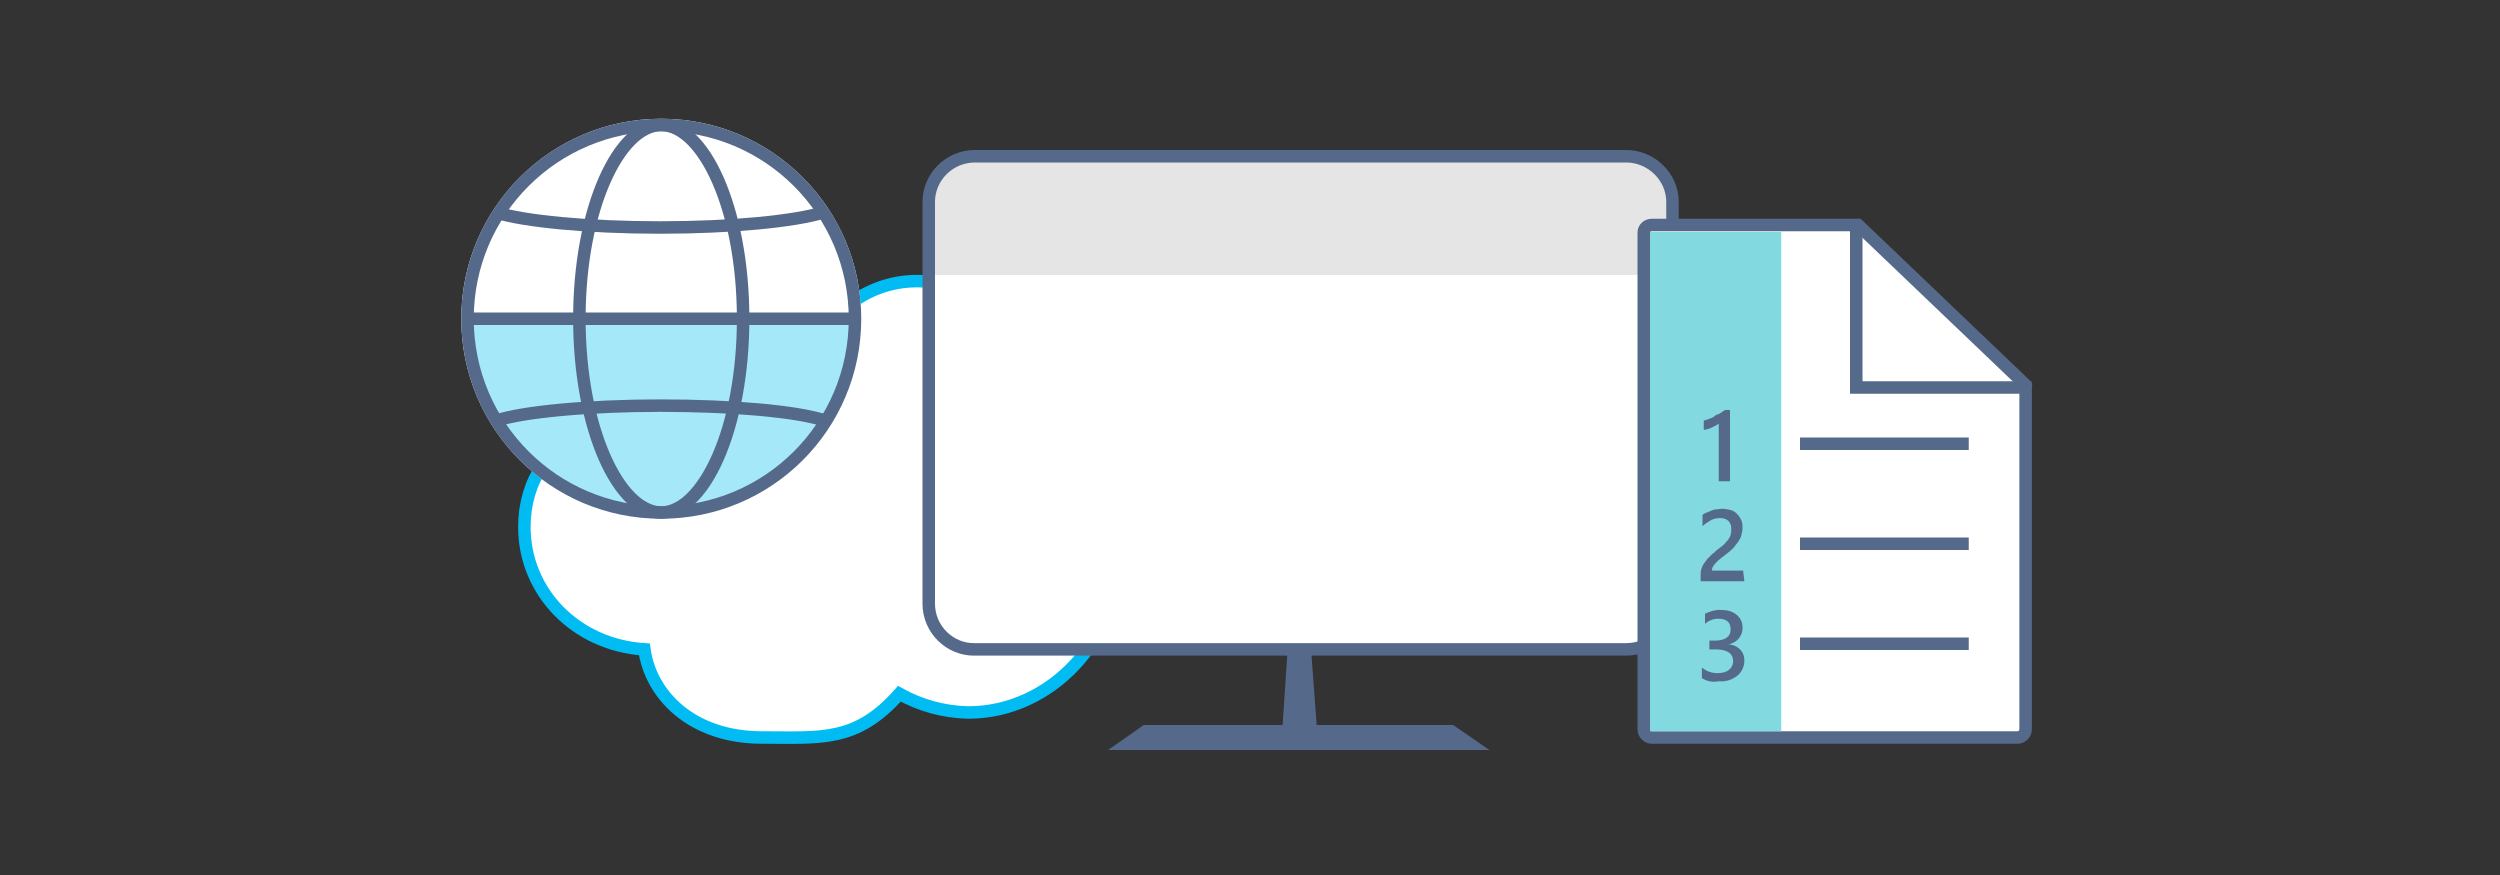 <?xml version="1.0" encoding="utf-8"?>
<!-- Generator: Adobe Illustrator 23.0.3, SVG Export Plug-In . SVG Version: 6.00 Build 0)  -->
<svg version="1.1" id="Layer_1" xmlns="http://www.w3.org/2000/svg" xmlns:xlink="http://www.w3.org/1999/xlink" x="0px" y="0px"
	 viewBox="0 0 400 140" style="enable-background:new 0 0 400 140;" xml:space="preserve">
<rect x="0" y="0" width="400" height="140" fill="#333333" stroke="none"/>
<style type="text/css">
	.st0{fill:#556A8A;}
	.st1{fill:#FFFFFF;stroke:#00BCF2;stroke-width:2;stroke-miterlimit:10;}
	.st2{fill:#FFFFFF;}
	.st3{fill:#E5E5E5;}
	.st4{fill:none;stroke:#556A8A;stroke-width:2;stroke-miterlimit:10;}
	.st5{fill:#80DEF9;}
	.st6{fill:#83D9E0;}
	.st7{opacity:0.7;fill:#80DEF9;enable-background:new    ;}
	.st8{fill:none;}
</style>
<title>dynamics-training</title>
<polygon class="st0" points="210.8,117.8 205.1,117.8 206,104.3 209.8,104.3 "/>
<path class="st1" d="M165.4,67.5V67c0-1.7-0.2-3.4-0.6-5c-0.6-9.9-9.1-17.5-19-17c-3.9,0.2-7.6,1.7-10.5,4.2
	c-4.4-5.5-9.9-8.2-17.4-8.2c-13.2,0-23.1,11.5-23.3,24.4c0,0.9,0.2,1.6,0.2,2.4c-6.9,3.3-10.9,9.1-10.9,16.5
	c0,10.5,8.3,18.9,19.2,19.6c1,7.3,7.6,14.1,18.8,14.1c9.5,0,15.1,0.8,22-7c3.4,1.9,7.1,2.9,11,3c13.3,0,24-11.8,24-25
	C178.8,79.9,173.6,71.5,165.4,67.5z"/>
<path class="st2" d="M260.2,25H156c-4.1,0-7.4,3.3-7.4,7.3v64.3c0,4.1,3.4,7.4,7.4,7.3h104.2c4.1,0,7.4-3.3,7.4-7.3V32.3
	C267.6,28.3,264.2,25,260.2,25z"/>
<path class="st3" d="M267.6,32.3V44h-119V32.3c0-4.1,3.3-7.3,7.4-7.3h104.2C264.2,25,267.6,28.3,267.6,32.3z"/>
<path class="st4" d="M260.2,25H156c-4.1,0-7.4,3.3-7.4,7.3v64.3c0,4.1,3.4,7.4,7.4,7.3h104.2c4.1,0,7.4-3.3,7.4-7.3V32.3
	C267.6,28.3,264.2,25,260.2,25z"/>
<polygon class="st0" points="232.5,116 183,116 177.3,120 238.3,120 "/>
<polygon class="st5" points="325.2,61.7 297.3,61.7 297.3,35.1 "/>
<path class="st2" d="M297.3,36h-33c-0.7,0-1.3,0.5-1.3,1.2c0,0,0,0,0,0.1v79.4c0,0.7,0.6,1.3,1.3,1.3c0,0,0,0,0,0h58.5
	c0.7,0,1.3-0.6,1.3-1.3c0,0,0,0,0,0V61.6L297.3,36z"/>
<path class="st4" d="M297.3,36h-33c-0.7,0-1.3,0.5-1.3,1.2c0,0,0,0,0,0.1v79.4c0,0.7,0.6,1.3,1.3,1.3c0,0,0,0,0,0h58.5
	c0.7,0,1.3-0.6,1.3-1.3c0,0,0,0,0,0V61.6L297.3,36z"/>
<rect x="264" y="37.1" class="st6" width="21" height="79.9"/>
<path class="st0" d="M276.8,65.6V77H275v-9.2c-0.3,0.2-0.7,0.4-1.1,0.6c-0.4,0.2-0.8,0.3-1.3,0.4v-1.5l0.9-0.3
	c0.3-0.1,0.6-0.2,0.8-0.4s0.5-0.3,0.8-0.4c0.3-0.2,0.6-0.4,0.9-0.6H276.8z"/>
<path class="st0" d="M279.1,93h-7v-0.9c0-0.3,0-0.7,0.1-1c0.1-0.3,0.2-0.6,0.4-0.9c0.2-0.3,0.4-0.5,0.6-0.8c0.2-0.2,0.5-0.5,0.7-0.7
	c0.3-0.2,0.5-0.4,0.8-0.7l0.8-0.6c0.2-0.2,0.5-0.4,0.6-0.6c0.2-0.2,0.4-0.4,0.5-0.6c0.1-0.2,0.3-0.4,0.3-0.7
	c0.1-0.2,0.1-0.5,0.1-0.8c0-0.3,0-0.5-0.1-0.8c-0.1-0.2-0.2-0.4-0.4-0.6c-0.2-0.1-0.4-0.3-0.6-0.3c-0.2-0.1-0.5-0.1-0.7-0.1
	c-0.5,0-1,0.1-1.4,0.3c-0.5,0.3-1,0.6-1.4,1v-1.8c0.2-0.2,0.4-0.3,0.7-0.4c0.2-0.1,0.5-0.2,0.7-0.3c0.3-0.1,0.5-0.2,0.8-0.2
	c0.3,0,0.6-0.1,0.9-0.1c0.5,0,0.9,0.1,1.4,0.2c0.4,0.1,0.7,0.3,1,0.6c0.3,0.3,0.5,0.6,0.7,1c0.2,0.4,0.2,0.9,0.2,1.3
	c0,0.4-0.1,0.8-0.2,1.2c-0.1,0.4-0.3,0.7-0.5,1c-0.2,0.3-0.5,0.6-0.7,0.9c-0.3,0.3-0.6,0.6-1,0.9l-0.9,0.7c-0.3,0.2-0.6,0.5-0.8,0.7
	c-0.2,0.2-0.4,0.4-0.6,0.7c-0.1,0.2-0.2,0.4-0.2,0.7l0,0h5L279.1,93z"/>
<path class="st0" d="M272.3,108.5v-1.7c0.7,0.6,1.6,0.9,2.5,0.9c0.6,0,1.3-0.1,1.8-0.5c0.4-0.3,0.7-0.8,0.7-1.4c0-1.3-1-1.9-2.9-1.9
	h-0.9v-1.4h0.8c1.7,0,2.6-0.6,2.6-1.8c0-1.2-0.7-1.7-2-1.7c-0.8,0-1.5,0.3-2.1,0.8v-1.6c0.8-0.4,1.8-0.7,2.7-0.6
	c0.9,0,1.7,0.2,2.4,0.8c0.6,0.5,0.9,1.2,0.9,1.9c0.1,1.4-0.9,2.6-2.3,2.8l0,0c0.7,0,1.4,0.3,1.9,0.8c0.5,0.5,0.7,1.1,0.7,1.8
	c0,0.9-0.4,1.8-1.1,2.4c-0.9,0.7-1.9,1-3,0.9C274,109.2,273.1,109,272.3,108.5z"/>
<polyline class="st4" points="297,35.4 297,62 325,62 "/>
<line class="st4" x1="288" y1="71" x2="315" y2="71"/>
<line class="st4" x1="288" y1="87" x2="315" y2="87"/>
<line class="st4" x1="288" y1="103" x2="315" y2="103"/>
<circle class="st2" cx="105.8" cy="51" r="32"/>
<path class="st2" d="M136.3,50.8c0,0.1,0,0.2,0,0.3c0,16.7-13.5,30.2-30.3,30.2c-16.7,0-30.2-13.5-30.2-30.2c0-0.1,0-0.2,0-0.3
	c0-16.7,13.5-30.3,30.3-30.3S136.3,34,136.3,50.8L136.3,50.8z"/>
<path class="st7" d="M106.1,81.5c-16.9,0-30.6-13.6-30.7-30.5v-0.5h61.5V51C136.6,67.9,122.9,81.5,106.1,81.5z"/>
<path class="st0" d="M105.8,21c16.6,0,30,13.4,30,30s-13.4,30-30,30s-30-13.4-30-30S89.2,21,105.8,21 M105.8,19
	c-17.7,0-32,14.3-32,32s14.3,32,32,32s32-14.3,32-32S123.5,19,105.8,19z"/>
<path class="st0" d="M105.8,21c5.7,0,12.1,12.3,12.1,30s-6.4,30-12.1,30S93.7,68.7,93.7,51S100.1,21,105.8,21 M105.8,19
	C98,19,91.7,33.3,91.7,51s6.3,32,14.1,32s14.1-14.3,14.1-32S113.6,19,105.8,19z"/>
<path class="st4" d="M131.7,34c-4.6,1.4-14.6,2.4-26.1,2.4s-21.7-1-26.2-2.4"/>
<path class="st4" d="M79.4,67.3c4.3-1.4,14.5-2.4,26.3-2.4c11.5,0,21.5,0.9,26,2.3"/>
<line class="st4" x1="74.7" y1="51" x2="137.1" y2="51"/>
<rect x="73.8" y="19" class="st8" width="64" height="64"/>
</svg>
